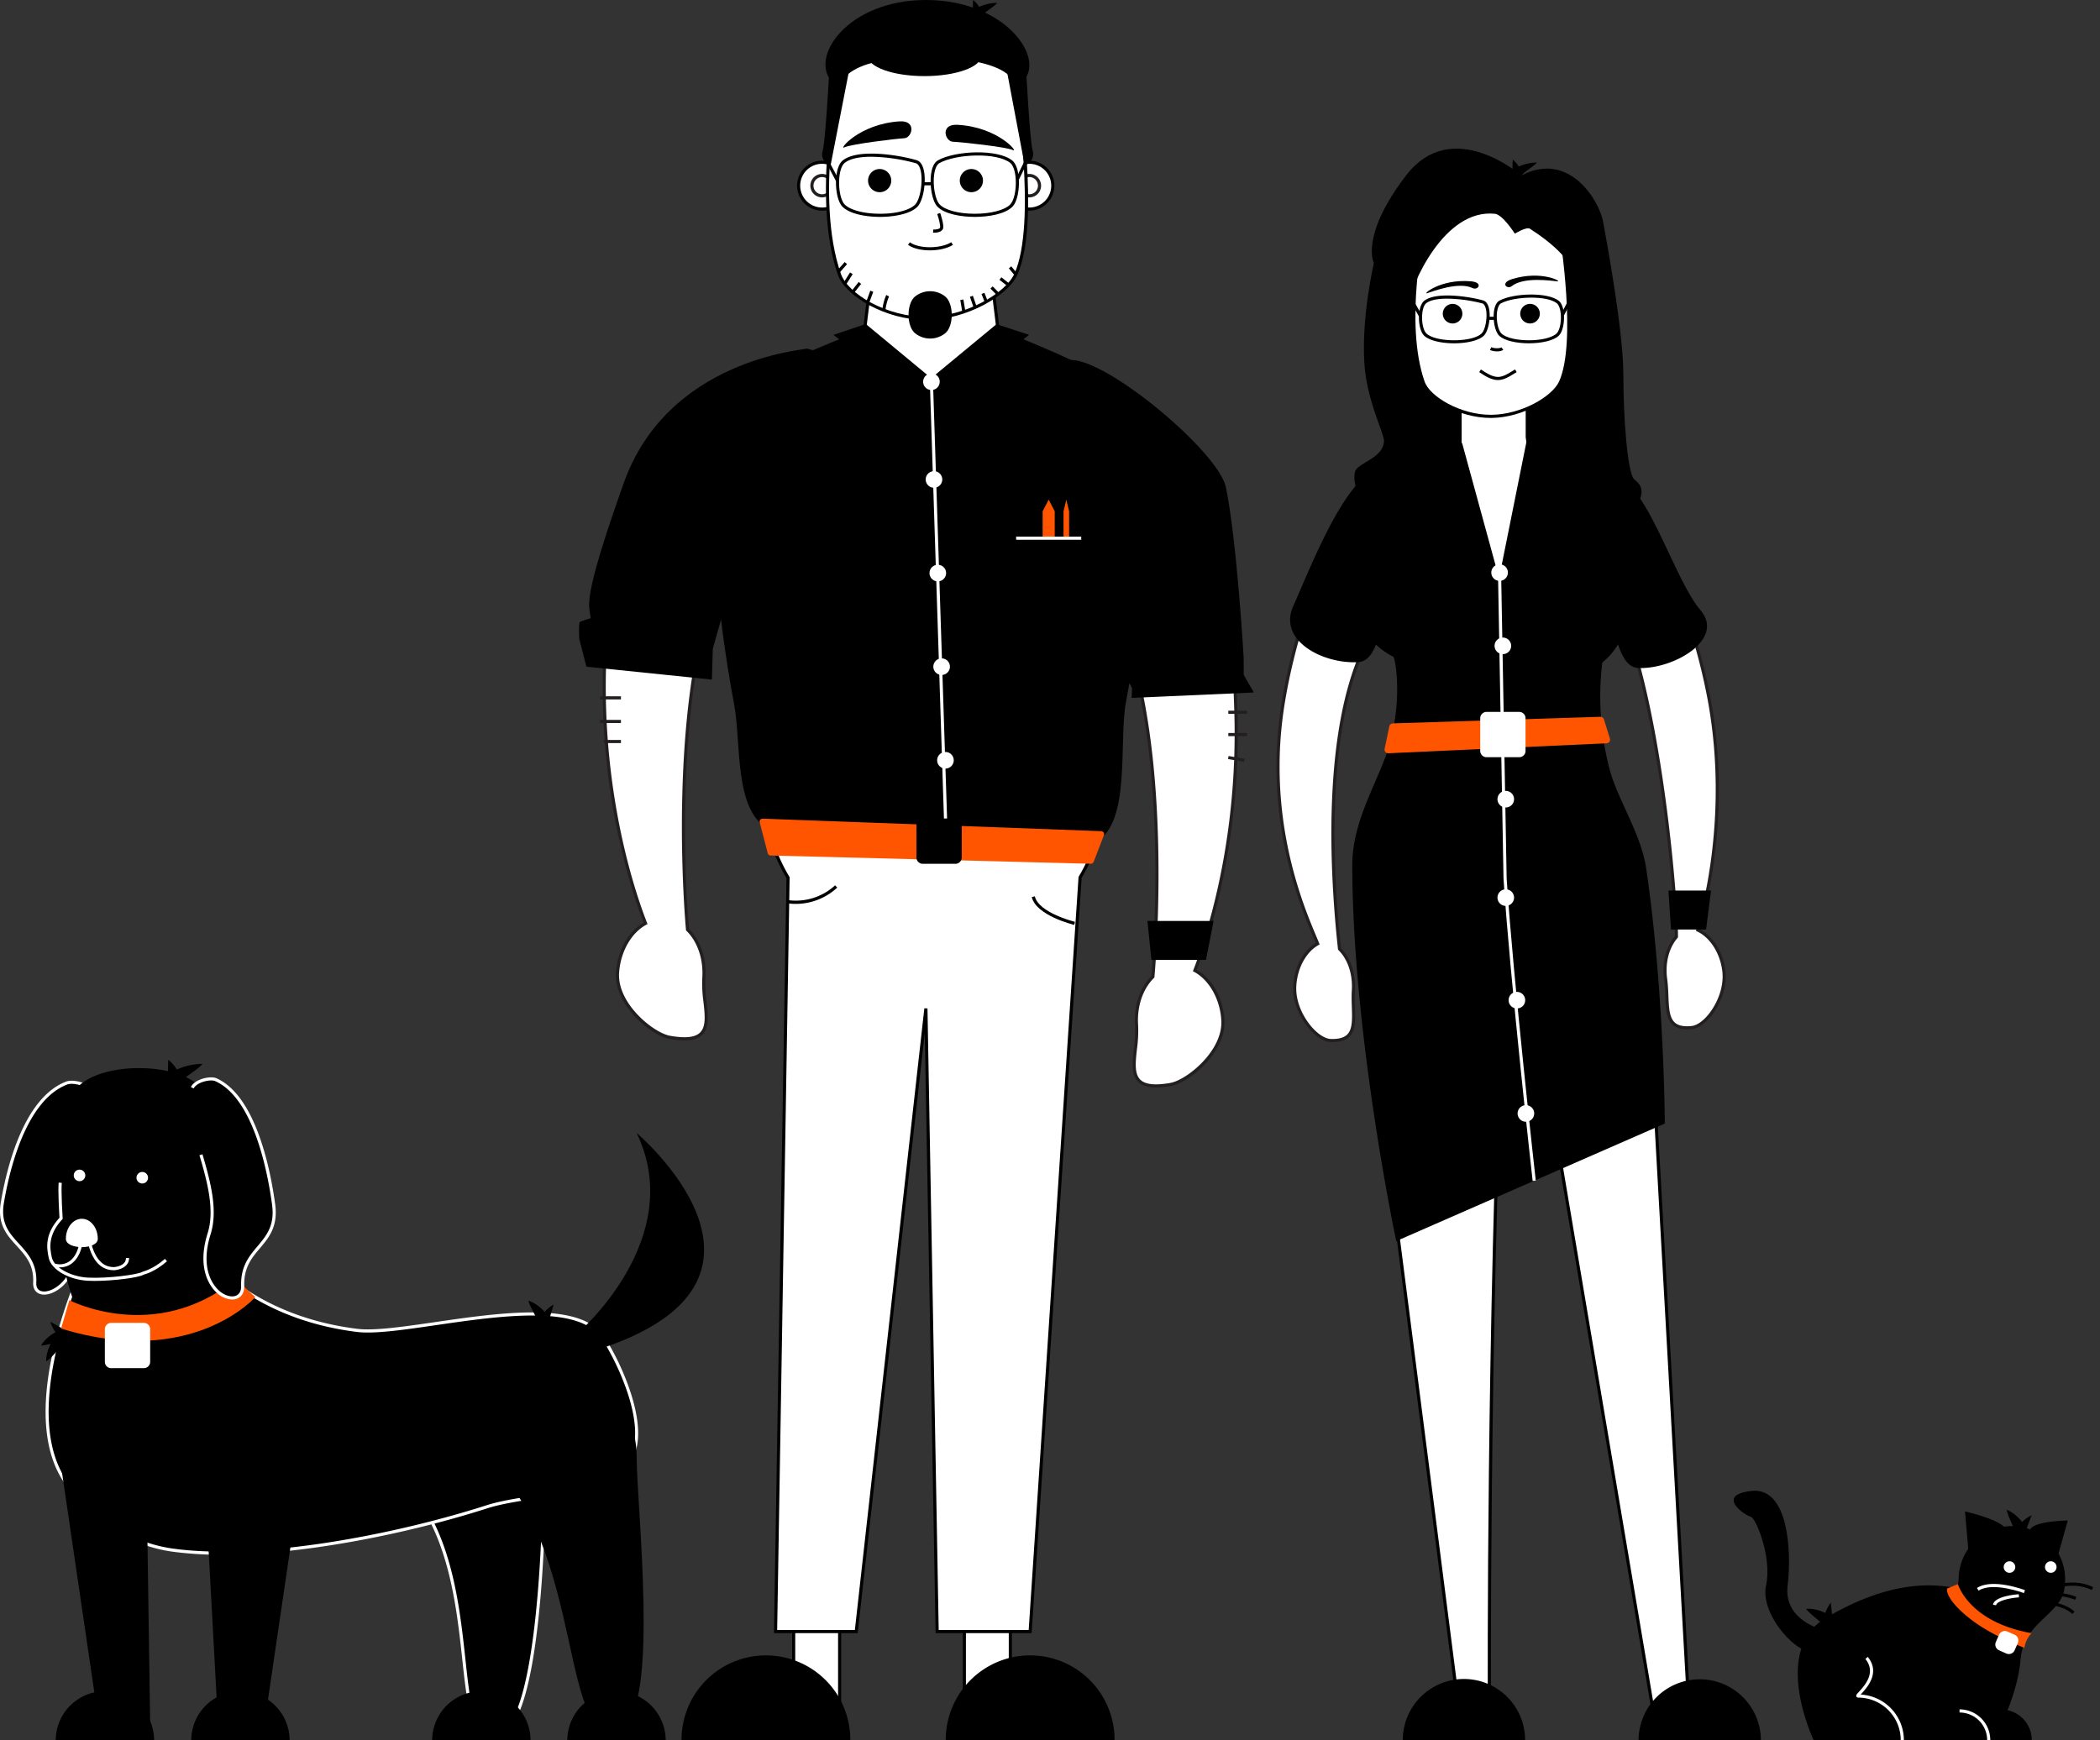 <svg xmlns="http://www.w3.org/2000/svg" xmlns:xlink="http://www.w3.org/1999/xlink" width="1303" height="1080" viewBox="0 0 1303 1080">
  <rect x="0" y="0" width="1303" height="1080" fill="#333333" stroke="none"/>
  <defs>
    <clipPath id="clip-path">
      <rect id="Rectangle_38" data-name="Rectangle 38" width="1298.76" height="1080" fill="none"/>
    </clipPath>
    <clipPath id="clip-Koddezign_illustration">
      <rect width="1303" height="1080"/>
    </clipPath>
  </defs>
  <g id="Koddezign_illustration" clip-path="url(#clip-Koddezign_illustration)">
    <g id="Group_4" data-name="Group 4">
      <g id="Group_3" data-name="Group 3" clip-path="url(#clip-path)">
        <path id="Path_203" data-name="Path 203" d="M310.974,0c-.264,2.678.126,7.9-1.042,9.625,0,0,7.087,1.6,6.861.187A16.433,16.433,0,0,0,310.974,0" transform="translate(292.822)"/>
        <path id="Path_204" data-name="Path 204" d="M325.939.915c-2.978,3.495-9.837,6.428-10.292,9.823,0,0-7.215-3.59-5.432-4.806A28.314,28.314,0,0,1,325.939.915" transform="translate(292.822 0.86)"/>
        <path id="Path_205" data-name="Path 205" d="M564.606,789.419h22.254L558.778,288.394l-70.693,47.42Z" transform="translate(461.139 272.472)" fill="#fff"/>
        <path id="Path_206" data-name="Path 206" d="M588.4,791.245H564.3L487.538,336.208l.521-.348,72.109-48.371.1,1.7Zm-22.46-1.945h20.4l-27.929-498.3-68.754,46.119Z" transform="translate(460.623 271.618)"/>
        <path id="Path_207" data-name="Path 207" d="M515.334,787.5h-18.95l-63.69-497.081s92,29.884,90.987,52.951c-9.671,220.156-8.347,444.13-8.347,444.13" transform="translate(408.806 274.389)" fill="#fff"/>
        <path id="Path_208" data-name="Path 208" d="M516.878,789.154H496.092l-.109-.85L432.1,289.7l1.461.475c3.785,1.229,92.695,30.382,91.662,53.917-9.561,217.613-8.361,441.843-8.347,444.082Zm-19.073-1.945h17.116c-.076-16.4-.885-232.885,8.355-443.2.9-20.52-77.129-47.554-88.86-51.5Z" transform="translate(408.242 273.708)"/>
        <path id="Path_209" data-name="Path 209" d="M447.552,573.764a37.947,37.947,0,0,1,75.894,0" transform="translate(422.844 506.236)"/>
        <path id="Path_210" data-name="Path 210" d="M522.78,573.764a37.947,37.947,0,0,1,75.893,0" transform="translate(493.919 506.236)"/>
        <path id="Path_211" data-name="Path 211" d="M580.826,284.777c12.507,69.608-3.094,128.2-7.3,141.764,8.034,3.783,14.512,13.2,16.1,24.938,2.211,16.34-10.51,34.588-19.738,35.578-18.9,2.028-14.133-13.791-16.342-30.131-1.4-10.389,1.363-20.055,6.69-26.15.362-12.865-6.842-117.477-28.112-183.855-16.694-52.1-30.914-82.187-20.708-86.289,29.413-11.822,59.73,70.226,69.418,124.144" transform="translate(479.932 150.68)" fill="#fff"/>
        <path id="Path_212" data-name="Path 212" d="M567.285,488.677c-3.786,0-6.651-.877-8.713-2.655-4.181-3.6-4.454-10.261-4.767-17.97-.14-3.413-.282-6.941-.766-10.521-1.375-10.163,1.126-20.092,6.69-26.651.2-13.6-6.92-117.164-28.077-183.19-4.142-12.937-8.127-24.489-11.643-34.683-10.978-31.838-17.027-49.374-8.5-52.8,4.99-2.007,10.218-1.534,15.535,1.41,25.29,13.993,47.505,80.623,55.2,123.463,12.571,69.974-3.145,128.446-7.089,141.433,8.291,4.288,14.347,13.9,15.889,25.31,1.478,10.936-3.423,21.762-8.506,28.246-3.878,4.951-8.285,8.024-12.091,8.433a30.138,30.138,0,0,1-3.164.179M517.672,160.938a14.464,14.464,0,0,0-5.436,1.07c-6.813,2.738-.278,21.684,9.611,50.364,3.52,10.2,7.507,21.768,11.661,34.726,21.414,66.833,28.5,172.042,28.159,184.178l-.01.35-.229.263c-5.366,6.14-7.779,15.624-6.463,25.38.5,3.674.644,7.248.784,10.7.3,7.256.55,13.522,4.094,16.577,2.172,1.873,5.576,2.538,10.4,2.015,3.24-.348,7.268-3.228,10.77-7.7,4.839-6.173,9.508-16.451,8.11-26.786-1.478-10.945-7.581-20.44-15.549-24.187l-.764-.36.251-.809c3.454-11.126,20.045-70.23,7.276-141.3C572.7,242.958,550.836,177,526.1,163.315a17.348,17.348,0,0,0-8.433-2.377" transform="translate(479.467 150.207)" fill="#231f20"/>
        <path id="Path_213" data-name="Path 213" d="M409.068,297.3c-7.34,70.339,18.079,122.063,23.277,135.274-7.734,4.364-13.5,14.234-14.216,26.056-1,16.459,13.032,33.721,22.309,34.026,19,.628,13.077-14.794,14.076-31.253.634-10.465-2.839-19.9-8.6-25.586-1.309-12.8-14.347-122,14.481-185.426,22.636-49.8,24.771-84.243,14.29-87.582-30.206-9.621-59.931,80-65.617,134.49" transform="translate(385.238 153.149)" fill="#fff"/>
        <path id="Path_214" data-name="Path 214" d="M442,494.123c-.364,0-.735-.008-1.118-.019-3.825-.128-8.446-2.865-12.676-7.515-5.548-6.091-11.239-16.527-10.57-27.544.7-11.492,6.027-21.517,13.975-26.41-.424-1.04-.945-2.277-1.542-3.7-7.711-18.326-28.192-67.014-21.49-131.262C413.1,254.27,434,182.095,459.951,165.126c5.255-3.438,10.471-4.366,15.5-2.767,2.048.653,3.664,2.283,4.8,4.844,4.846,10.914,1.008,41.142-18.5,84.064-24.036,52.881-19.462,137.388-14.6,183.054l.161,1.527c6.035,6.132,9.261,15.852,8.641,26.089-.218,3.606-.1,7.137.012,10.55.255,7.709.475,14.368-3.431,18.273-2.256,2.256-5.712,3.363-10.543,3.363m28.641-330.574a17.584,17.584,0,0,0-9.623,3.2c-24.487,16.017-45.92,87.166-50.506,131.122-6.653,63.76,13.691,112.108,21.35,130.307.76,1.809,1.394,3.316,1.865,4.514l.309.786-.735.416c-7.668,4.325-13.053,14.244-13.724,25.267-.632,10.41,4.786,20.317,10.066,26.119,3.823,4.2,8.049,6.77,11.3,6.877,4.811.163,8.2-.747,10.222-2.773,3.308-3.308,3.1-9.578,2.861-16.834-.115-3.46-.231-7.034-.008-10.733.6-9.825-2.513-19.108-8.314-24.835l-.249-.245-.231-2.211c-4.887-45.864-9.467-130.762,14.759-184.065,19.259-42.371,23.168-71.952,18.495-82.469a6.287,6.287,0,0,0-3.613-3.781,13.837,13.837,0,0,0-4.226-.663" transform="translate(384.766 152.678)" fill="#231f20"/>
        <rect id="Rectangle_14" data-name="Rectangle 14" width="130.776" height="189.366" transform="translate(859.531 143.458)"/>
        <path id="Path_215" data-name="Path 215" d="M522.538,268.132H465.826V117.086h41.683V160.6Z" transform="translate(440.109 110.622)" fill="#fff"/>
        <path id="Path_216" data-name="Path 216" d="M524.129,269.576h-58.8V116.587h43.629v44.481Zm-56.858-1.945h54.621L507.018,161.2l-.008-42.671h-39.74Z" transform="translate(439.637 110.151)"/>
        <path id="Path_217" data-name="Path 217" d="M542.129,82.484s11.564,69.233,0,94.8c-4.306,9.516-23.7,21.161-42.964,21.3-19.489.14-38.845-11.338-42.323-21.3-13.011-37.28,0-94.8,0-94.8s4.154-15.42,5.041-15.6,42.142-3.435,46.333-3.549,16.531,6.212,19.627,7.1,14.286,12.048,14.286,12.048" transform="translate(426.158 59.838)" fill="#fff"/>
        <path id="Path_218" data-name="Path 218" d="M499.261,200.028c-19.866,0-39.322-11.749-42.885-21.955-12.952-37.114-.161-94.754-.031-95.332,4.319-16.041,5.138-16.206,5.8-16.338.887-.177,42.058-3.444,46.5-3.567.043,0,.089,0,.134,0,3.086,0,9.4,2.756,14.5,4.979,2.326,1.013,4.337,1.89,5.288,2.163,3.244.93,13.542,11.134,14.7,12.293l.222.224.051.307c.475,2.839,11.482,69.814-.074,95.353-4.522,10-24.66,21.735-43.841,21.873-.119,0-.243,0-.362,0M462.837,68.276c-.768,1.488-2.882,8.54-4.605,14.934-.12.533-12.787,57.636-.021,94.219,3.285,9.409,22.278,20.654,41.059,20.654.115,0,.228,0,.338,0,18.483-.13,37.8-11.253,42.085-20.73,10.924-24.143.79-88.883-.023-93.926-4.292-4.263-11.6-11-13.643-11.581-1.077-.309-3.042-1.167-5.529-2.25-4.463-1.945-11.165-4.866-13.8-4.811-3.981.109-41.735,3.084-45.856,3.495" transform="translate(425.708 59.364)"/>
        <path id="Path_219" data-name="Path 219" d="M472.465,103.057a6.075,6.075,0,1,1-6.076-6.074,6.075,6.075,0,0,1,6.076,6.074" transform="translate(434.903 91.629)"/>
        <path id="Path_220" data-name="Path 220" d="M497.174,103.057a6.074,6.074,0,1,1-6.074-6.074,6.073,6.073,0,0,1,6.074,6.074" transform="translate(458.25 91.629)"/>
        <path id="Path_221" data-name="Path 221" d="M482.649,89.849c8.127.671,4.481,5.852,1.175,4.228-8.7-4.271-25.177,2.238-28.271,3.186s8.127-8.981,27.1-7.414" transform="translate(429.92 84.73)"/>
        <path id="Path_222" data-name="Path 222" d="M484.527,90.092c-7.793,2.4-3.117,6.678-.239,4.384,7.575-6.041,25.07-3.226,28.3-2.966s-9.868-7.025-28.058-1.418" transform="translate(453.733 83.109)"/>
        <path id="Path_223" data-name="Path 223" d="M483.57,124.5c-4.129,0-8.225-2.7-10.934-4.479l-.7-.459,1.056-1.634.714.467c2.517,1.657,6.321,4.16,9.866,4.16,3.034,0,6.112-1.9,8.584-3.434.731-.451,1.42-.877,2.056-1.227l.937,1.7c-.609.334-1.268.743-1.972,1.179-2.68,1.659-6.019,3.724-9.605,3.724" transform="translate(445.88 111.387)"/>
        <path id="Path_224" data-name="Path 224" d="M483.148,50.956c-.264,2.678.126,7.9-1.042,9.625,0,0,7.087,1.6,6.861.187a16.433,16.433,0,0,0-5.819-9.811" transform="translate(455.49 48.143)"/>
        <path id="Path_225" data-name="Path 225" d="M498.113,51.871c-2.978,3.495-9.837,6.428-10.292,9.823,0,0-7.215-3.59-5.432-4.806a28.314,28.314,0,0,1,15.724-5.018" transform="translate(455.491 49.003)"/>
        <rect id="Rectangle_15" data-name="Rectangle 15" width="5.564" height="1.945" transform="translate(922.657 196.584)"/>
        <path id="Path_226" data-name="Path 226" d="M455.179,105.8l-4.957-8.742,1.69-.961,4.957,8.742Z" transform="translate(425.366 90.788)"/>
        <rect id="Rectangle_16" data-name="Rectangle 16" width="8.511" height="1.944" transform="translate(968.621 194.974) rotate(-62.538)"/>
        <path id="Path_227" data-name="Path 227" d="M474.5,123.973c-7.587,0-15.185-1.558-18.487-4.673-2.591-2.443-3.508-8.153-3.269-12.729.228-4.31,1.445-7.612,3.347-9.059,7.464-5.694,27.754-2.571,36.414-.163,1.184.329,2.764,1.4,3.575,4.613,1.412,5.6-.214,14.506-3.16,17.332-3.252,3.119-10.829,4.679-18.419,4.679m-4.24-27.7c-5.442,0-10.325.747-12.993,2.781-1.422,1.083-2.386,3.93-2.581,7.616-.253,4.8.867,9.52,2.659,11.212,5.974,5.632,28.363,5.634,34.226.006h0c2.452-2.353,3.849-10.586,2.622-15.455-.321-1.276-.965-2.871-2.209-3.215a90.407,90.407,0,0,0-21.725-2.944" transform="translate(427.712 89.091)"/>
        <path id="Path_228" data-name="Path 228" d="M498.44,124.258c-7.594,0-15.171-1.558-18.423-4.679-2.853-2.736-3.995-10.086-3.269-15.232.478-3.392,1.686-5.687,3.489-6.638,8.717-4.592,29.5-5.335,36.613.088,1.9,1.447,3.117,4.745,3.343,9.053.233,4.428-.688,10.3-3.265,12.734-3.3,3.118-10.9,4.673-18.487,4.673m1.521-28.338c-7.1,0-14.58,1.278-18.816,3.51-1.194.628-2.095,2.52-2.47,5.189-.714,5.06.57,11.521,2.688,13.557h0c5.864,5.628,28.256,5.626,34.228-.006,1.793-1.692,2.911-6.408,2.657-11.218-.191-3.682-1.155-6.527-2.579-7.61-3.1-2.363-9.249-3.423-15.71-3.423" transform="translate(450.228 88.805)"/>
        <path id="Path_229" data-name="Path 229" d="M479.737,113.385a10.934,10.934,0,0,1-4.362-.825l.828-1.758c1.861.877,5.321.807,6.26.1l1.167,1.556a6.881,6.881,0,0,1-3.893.926" transform="translate(449.131 104.685)"/>
        <path id="Path_230" data-name="Path 230" d="M608.048,561.865s-24.04-5.618-21.447-27.227.432-61.37-22.472-58.776-3.458,15.558-.434,15.99,13.4,25.066,9.508,42.786,19.448,44.083,31.55,41.488,3.294-14.261,3.294-14.261" transform="translate(522.579 449.478)"/>
        <path id="Path_231" data-name="Path 231" d="M615.053,266.865c2.943,8.557,6.358,14.487,12.931,14.708,21.727.733,53.546-17.795,38.34-35.763-17.206-20.329-33.74-81.45-54.97-84.083-14.041-11.968-53.033-20.92-53.033-20.92l-17.056,84.966L518.34,141.96s-60.469,7.968-60.891,21.255c-17.985,15.782-35.273,60.806-43.886,79.89-9.681,21.453,18.392,36.008,40.1,34.825,5.484-.3,8.685-4.52,11.2-10.916a47.4,47.4,0,0,0,10.807,7.594c1.114.591,5.562,23.942-1.729,52.15-5.945,23-23.832,47.891-23.769,77.358.222,105.571,27.293,233.132,27.293,233.132l166.626-72.939s-.261-81.808-11.56-158.462c-3.2-21.7-17.972-42.959-22.793-61.87a177.032,177.032,0,0,1-4.415-65.874,39.575,39.575,0,0,0,9.728-11.239" transform="translate(388.873 133.034)"/>
        <path id="Path_232" data-name="Path 232" d="M56.739,350.946c-2.032-4.175-11.892-6.591-15.786-5.107-24.6,9.366-35.864,49.5-40,74.5S22.2,445.886,21.079,469.765c-.755,16.117,35.749,1.091,22.853-35.5-4.541-12.884-1.587-26,2.81-38.324" transform="translate(0.471 326.331)"/>
        <path id="Path_233" data-name="Path 233" d="M27.4,477.647a7.786,7.786,0,0,1-3.349-.7c-2.392-1.132-3.627-3.534-3.475-6.764.517-11.05-4.712-16.77-10.245-22.826C4.387,440.854-1.76,434.127.467,420.651c3.17-19.183,13.475-64.919,40.611-75.252,4.191-1.608,14.675.8,17.005,5.589l-1.746.852c-1.723-3.538-10.9-6.021-14.567-4.625-26.192,9.975-36.268,54.9-39.384,73.752-2.075,12.544,3.491,18.633,9.382,25.08,5.558,6.083,11.305,12.373,10.751,24.23-.078,1.694.268,3.923,2.367,4.913,3.069,1.449,8.215-.241,12.509-4.117,3.343-3.016,13.666-14.528,6.093-36.021-4.887-13.866-1.066-28.11,2.81-38.972l1.83.653c-4,11.214-7.464,24.46-2.806,37.673,7.972,22.628-3.053,34.892-6.624,38.11-3.654,3.3-7.826,5.13-11.3,5.13" transform="translate(0 325.862)" fill="#fff"/>
        <path id="Path_234" data-name="Path 234" d="M222.052,494.491c0,28.124-2.569,149.2-25.576,161.041-40.057,20.613-4.551-108.234-68.118-161.041-21.632-17.97,20.975-50.92,46.846-50.92s46.848,22.8,46.848,50.92" transform="translate(115.67 419.083)"/>
        <path id="Path_235" data-name="Path 235" d="M189.318,659.2a9.459,9.459,0,0,1-4.564-1.124c-8.549-4.6-10.56-23.153-13.1-46.636-4-36.93-9.477-87.51-43.443-115.725-5.972-4.959-7.731-11.457-5.082-18.785,5.829-16.138,33.33-33.857,52.55-33.857,26.369,0,47.821,23.279,47.821,51.895,0,6.062-.3,148.623-26.1,161.9a18,18,0,0,1-8.075,2.328M175.677,445.016c-18.569,0-45.115,17.048-50.722,32.573-2.378,6.581-.863,12.176,4.494,16.628,34.573,28.719,40.1,79.75,44.135,117.012,2.482,22.913,4.442,41.014,12.091,45.131,2.783,1.5,6.326,1.1,10.829-1.219,19.812-10.2,25.049-109.233,25.049-160.175,0-27.544-20.58-49.95-45.876-49.95" transform="translate(115.196 418.611)" fill="#fff"/>
        <path id="Path_236" data-name="Path 236" d="M359.737,455.621c8.95,13.073,30.076,55.94,17,76.22-14.148,21.943-63.848,21.128-88.585,29.075C227.8,580.3,145.7,594.983,93.69,587.968c-37.556-5.066-55.448-30.191-57.006-31.457-51.226-41.586,4.2-153.016,4.2-153.016l65.079-7.419s27.2,46.15,101.409,55.4c32.284,4.026,130.529-27.75,152.363,4.144" transform="translate(14.132 374.209)"/>
        <path id="Path_237" data-name="Path 237" d="M123.856,591.246a225.781,225.781,0,0,1-29.909-1.813A89.834,89.834,0,0,1,37.379,558.8c-.467-.539-.772-.9-.926-1.029-51.234-41.6,3.394-153.082,3.952-154.2l.235-.475.523-.06,65.7-7.49.321.543c.27.457,27.867,45.85,100.694,54.931,10.617,1.32,28.229-1.241,48.626-4.207,39.878-5.8,89.505-13.018,104.418,8.767,9.2,13.427,30.3,56.691,17.017,77.3-10,15.508-37.025,19.866-60.87,23.707-10.615,1.711-20.642,3.328-28.234,5.766-48.278,15.51-113.459,28.9-164.981,28.9M41.914,404.9c-3.825,7.948-52.585,112.1-4.232,151.355a12.554,12.554,0,0,1,1.165,1.264,87.936,87.936,0,0,0,55.359,29.985C147.7,594.718,230.2,579.14,288.24,560.5c7.736-2.485,17.832-4.113,28.522-5.836,23.444-3.777,50.014-8.061,59.546-22.84,12.752-19.777-7.989-62-16.986-75.147-14.228-20.782-63.194-13.66-102.535-7.939-20.541,2.989-38.287,5.564-49.145,4.21-69.48-8.662-98.393-50.094-101.787-55.331Z" transform="translate(13.746 373.705)" fill="#fff"/>
        <path id="Path_238" data-name="Path 238" d="M271.389,129.64c-68.9,19.053-75.472,64.474-78.42,161.064-2.538,83.161,19.325,144.945,25.461,160.533-9.362,5.058-16.406,16.611-17.385,30.506-1.365,19.347,21.367,38.277,32.381,40.23,32.945,5.84,19.792-17.274,21.157-36.62.867-12.3-3.224-23.429-10.113-30.172-1.451-15.07-10.724-141.289,19.267-217.928,29.9-76.411,30.335-113.885,7.651-107.613" transform="translate(182.123 121.844)" fill="#fff"/>
        <path id="Path_239" data-name="Path 239" d="M243.036,524.348a53.866,53.866,0,0,1-9.3-.945c-11.89-2.108-34.582-21.422-33.182-41.255.953-13.52,7.491-25.257,17.139-30.87-6.957-17.9-27.706-78.655-25.22-160.13,3.067-100.392,11.083-143.152,79.136-161.97l.259.937-.259-.937c5.482-1.523,9.765-.617,12.733,2.668,10.053,11.146,3.226,48.877-19.219,106.238-31.056,79.357-19.932,209.433-19.238,217.128,7.205,7.233,11,18.668,10.148,30.681a81.284,81.284,0,0,0,.729,14.378c.928,8.444,1.8,16.418-2.845,20.767-2.367,2.217-5.908,3.31-10.877,3.31m33.336-393.931a15.982,15.982,0,0,0-4.251.636c-66.794,18.47-74.67,60.783-77.706,160.16-2.513,82.343,18.8,143.393,25.393,160.144l.317.8-.758.4c-9.333,5.047-15.959,16.71-16.875,29.722-1.355,19.174,21.463,37.408,31.58,39.2,9.351,1.653,15.4,1.044,18.516-1.871,3.934-3.685,3.151-10.844,2.24-19.135a82.755,82.755,0,0,1-.739-14.726c.819-11.593-2.855-22.587-9.823-29.407l-.255-.249-.033-.354c-.13-1.355-12.688-136.556,19.329-218.375,21.844-55.816,28.981-93.805,19.588-104.223a8.38,8.38,0,0,0-6.523-2.732" transform="translate(181.65 121.368)" fill="#231f20"/>
        <path id="Path_240" data-name="Path 240" d="M361.757,144.674c68.9,19.053,75.472,64.474,78.42,161.064,2.538,83.161-19.325,144.945-25.461,160.533,9.362,5.058,16.406,16.61,17.385,30.506,1.365,19.347-21.368,38.277-32.381,40.23-32.945,5.84-19.792-17.274-21.157-36.62-.867-12.3,3.224-23.429,10.113-30.172,1.451-15.07,10.724-141.289-19.267-217.928-29.9-76.411-30.335-113.885-7.651-107.613" transform="translate(326.659 136.049)" fill="#fff"/>
        <path id="Path_241" data-name="Path 241" d="M391.063,539.384c-4.971,0-8.508-1.093-10.877-3.31-4.648-4.349-3.773-12.322-2.845-20.766a81.278,81.278,0,0,0,.729-14.378c-.846-12.013,2.944-23.448,10.148-30.681.694-7.7,11.818-137.771-19.236-217.13-22.447-57.362-29.273-95.091-19.22-106.238,2.964-3.287,7.256-4.187,12.733-2.666,68.056,18.82,76.071,61.578,79.136,161.968,2.487,81.471-18.264,142.232-25.22,160.13,9.648,5.617,16.188,17.351,17.141,30.872,1.4,19.833-21.3,39.147-33.184,41.255a53.87,53.87,0,0,1-9.3.945M357.728,145.452a8.379,8.379,0,0,0-6.523,2.73c-9.393,10.418-2.254,48.408,19.59,104.225,32.015,81.817,19.458,217.018,19.327,218.373l-.033.354-.255.249c-6.966,6.822-10.64,17.816-9.823,29.409a82.755,82.755,0,0,1-.739,14.726c-.91,8.291-1.694,15.449,2.24,19.135,3.114,2.915,9.166,3.524,18.516,1.871,10.117-1.8,32.935-20.029,31.581-39.2-.916-13.011-7.542-24.677-16.877-29.722l-.758-.406.317-.8c6.593-16.753,27.908-77.805,25.393-160.146-3.034-99.375-10.91-141.686-77.706-160.158a16.064,16.064,0,0,0-4.251-.634" transform="translate(326.178 135.574)" fill="#231f20"/>
        <rect id="Rectangle_17" data-name="Rectangle 17" width="28.524" height="82.403" transform="translate(492.451 994.657)" fill="#fff"/>
        <path id="Path_242" data-name="Path 242" d="M283.185,595.294H252.716V510.946h30.469Zm-28.524-1.945H281.24V512.891H254.661Z" transform="translate(238.764 482.738)"/>
        <rect id="Rectangle_18" data-name="Rectangle 18" width="28.524" height="82.403" transform="translate(598.364 994.657)" fill="#fff"/>
        <path id="Path_243" data-name="Path 243" d="M337.643,595.294H307.176V510.946h30.467Zm-28.522-1.945H335.7V512.891H309.121Z" transform="translate(290.218 482.738)"/>
        <path id="Path_244" data-name="Path 244" d="M423.95,228.765A105.6,105.6,0,0,0,258.724,357.773L250.986,825.7h50.076l43.209-386.716L351.249,825.7h57.7l30.988-468.1a105.634,105.634,0,0,0-15.99-128.843" transform="translate(230.236 186.913)" fill="#fff"/>
        <path id="Path_245" data-name="Path 245" d="M410.369,827.146H350.8l-6.723-372.653-41.64,372.653H250.505l.017-.988,7.734-467.653a106.577,106.577,0,1,1,183.147-.128ZM352.714,825.2h55.837L439.493,357.78l.122-.2a104.635,104.635,0,1,0-179.549.163l.144.239,0,.276L252.485,825.2H300.7l43.112-385.851,1.939.091Z" transform="translate(229.726 186.441)"/>
        <path id="Path_246" data-name="Path 246" d="M375.063,215.573h-104.9L286.448,83.381h72.329Z" transform="translate(255.248 78.778)" fill="#fff"/>
        <path id="Path_247" data-name="Path 247" d="M376.7,217.017H269.6L286.121,82.881h74.05Zm-104.9-1.945H374.5L358.452,84.826h-70.61Z" transform="translate(254.712 78.305)"/>
        <path id="Path_248" data-name="Path 248" d="M283.876,66.313A14.535,14.535,0,1,1,269.34,51.778a14.535,14.535,0,0,1,14.535,14.535" transform="translate(240.738 48.919)" fill="#fff"/>
        <path id="Path_249" data-name="Path 249" d="M269.814,82.294a15.508,15.508,0,1,1,15.508-15.508,15.527,15.527,0,0,1-15.508,15.508m0-29.071a13.563,13.563,0,1,0,13.563,13.563,13.579,13.579,0,0,0-13.563-13.563" transform="translate(240.265 48.447)"/>
        <path id="Path_250" data-name="Path 250" d="M271.644,62.314a6.3,6.3,0,1,1-6.3-6.3,6.3,6.3,0,0,1,6.3,6.3" transform="translate(244.737 52.919)" fill="#fff"/>
        <path id="Path_251" data-name="Path 251" d="M265.813,70.061a7.275,7.275,0,1,1,7.275-7.275,7.283,7.283,0,0,1-7.275,7.275m0-12.606a5.331,5.331,0,1,0,5.331,5.331,5.335,5.335,0,0,0-5.331-5.331" transform="translate(244.265 52.445)" fill="#231f20"/>
        <path id="Path_252" data-name="Path 252" d="M350.012,66.313a14.535,14.535,0,1,1-14.535-14.535,14.535,14.535,0,0,1,14.535,14.535" transform="translate(303.223 48.919)" fill="#fff"/>
        <path id="Path_253" data-name="Path 253" d="M335.95,82.294a15.508,15.508,0,1,1,15.508-15.508A15.527,15.527,0,0,1,335.95,82.294m0-29.071a13.563,13.563,0,1,0,13.563,13.563A13.579,13.579,0,0,0,335.95,53.223" transform="translate(302.75 48.447)"/>
        <path id="Path_254" data-name="Path 254" d="M337.779,62.314a6.3,6.3,0,1,1-6.3-6.3,6.3,6.3,0,0,1,6.3,6.3" transform="translate(307.221 52.919)" fill="#fff"/>
        <path id="Path_255" data-name="Path 255" d="M331.949,70.061a7.275,7.275,0,1,1,7.274-7.275,7.283,7.283,0,0,1-7.274,7.275m0-12.606a5.331,5.331,0,1,0,5.329,5.331,5.335,5.335,0,0,0-5.329-5.331" transform="translate(306.75 52.445)" fill="#231f20"/>
        <path id="Path_256" data-name="Path 256" d="M380.9,36.922s14.845,88.881,0,121.7c-5.529,12.217-30.426,27.169-55.158,27.348-25.022.181-49.872-14.555-54.336-27.348-16.7-47.857,0-121.7,0-121.7s5.333-19.8,6.47-20.026,54.1-4.409,59.483-4.559,21.222,7.978,25.2,9.117S380.9,36.922,380.9,36.922" transform="translate(249.411 11.655)" fill="#fff"/>
        <path id="Path_257" data-name="Path 257" d="M325.73,187.413c-25.393,0-50.251-14.981-54.793-28-16.6-47.57-.2-121.491-.031-122.232,5.5-20.418,6.54-20.626,7.229-20.765,1.124-.224,53.929-4.417,59.645-4.576,3.915-.072,12.056,3.481,18.666,6.361,3,1.307,5.585,2.435,6.826,2.793,4.1,1.173,17.272,14.228,18.761,15.712l.22.222.052.307c.607,3.641,14.724,89.548-.074,122.257-5.774,12.768-31.512,27.744-56.037,27.921-.156,0-.309,0-.465,0M278.8,18.288c-.939,1.647-3.728,10.908-6,19.357-.156.7-16.439,74.083-.021,121.124,4.333,12.416,28.341,26.7,52.953,26.7.152,0,.3,0,.455,0,23.826-.173,48.744-14.535,54.281-26.778,14.121-31.216.912-115.054-.023-120.83-5.725-5.689-15-14.224-17.7-15-1.363-.393-3.882-1.49-7.069-2.878-6.013-2.624-14.222-6.2-17.7-6.2-.045,0-.088,0-.132,0-5.338.148-54.526,4.034-59.036,4.506" transform="translate(248.964 11.183)"/>
        <path id="Path_258" data-name="Path 258" d="M291.34,61.131a7.193,7.193,0,1,1-7.192-7.192,7.191,7.191,0,0,1,7.192,7.192" transform="translate(261.664 50.961)"/>
        <path id="Path_259" data-name="Path 259" d="M320.6,61.131a7.193,7.193,0,1,1-7.192-7.192,7.191,7.191,0,0,1,7.192,7.192" transform="translate(289.313 50.961)"/>
        <path id="Path_260" data-name="Path 260" d="M303.943,38.748c10.871-.716,7.871,10.257,2.9,10.482s-33.233,3.676-37.122,5.659,8.853-14.473,34.226-16.142" transform="translate(254.176 36.577)"/>
        <path id="Path_261" data-name="Path 261" d="M309.008,39.838c-10.879-.572-7.734,10.36-2.758,10.519s33.279,3.236,37.194,5.169S334.4,41.172,309.008,39.838" transform="translate(285.027 37.618)"/>
        <path id="Path_262" data-name="Path 262" d="M312.742,96.325c5.233,4.518,5.233,18.075,0,22.593a14.939,14.939,0,0,1-18.948,0c-5.233-4.518-5.233-18.075,0-22.593a14.939,14.939,0,0,1,18.948,0" transform="translate(273.866 87.806)"/>
        <path id="Path_263" data-name="Path 263" d="M303.281,82.348c-5.29,0-10.453-1.145-13.581-3.433l1.146-1.567c5.615,4.1,19.049,4.078,25.679-.043l1.025,1.653c-3.637,2.26-9.016,3.39-14.269,3.39" transform="translate(273.708 73.037)"/>
        <path id="Path_264" data-name="Path 264" d="M298.163,80.212c-.228,0-.391-.008-.471-.012l.093-1.941c1.4.049,4.063-.247,4.267-1.27.294-1.472-.939-5.922-1.789-8.382l1.838-.634c.241.7,2.351,6.931,1.857,9.4-.519,2.6-4.38,2.843-5.8,2.843" transform="translate(281.257 64.22)"/>
        <path id="Path_265" data-name="Path 265" d="M266.662,25.565s-2.268,42.48-4.074,48.589,4.948,8.8,4.948,8.8l12.1-62Z" transform="translate(247.8 19.793)"/>
        <path id="Path_266" data-name="Path 266" d="M333.684,24.612s2.268,43.964,4.074,50.285-4.948,9.1-4.948,9.1l-12.1-64.165Z" transform="translate(303.007 18.741)"/>
        <path id="Path_267" data-name="Path 267" d="M386.437,49.947C375.212,62.553,396.014,35.7,324.187,35.7c-64.447,0-46.463,27.6-57.3,14.514C253.77,34.377,278,0,325.744,0c48.571,0,73.828,35.195,60.693,49.946" transform="translate(248.812 0.001)"/>
        <path id="Path_268" data-name="Path 268" d="M347.334,23.93c0,6.982-15.784,12.641-35.253,12.641s-35.255-5.659-35.255-12.641,15.784-12.639,35.255-12.639,35.253,5.657,35.253,12.639" transform="translate(261.543 10.668)"/>
        <path id="Path_269" data-name="Path 269" d="M283.442,103.68,281.5,103.5a31.161,31.161,0,0,1,2.425-9.354l1.741.869a29.673,29.673,0,0,0-2.229,8.668" transform="translate(265.964 88.946)"/>
        <rect id="Rectangle_19" data-name="Rectangle 19" width="6.711" height="1.944" transform="translate(537.701 186.718) rotate(-69.989)"/>
        <rect id="Rectangle_20" data-name="Rectangle 20" width="7.204" height="1.944" transform="translate(528.334 180.658) rotate(-51.744)"/>
        <rect id="Rectangle_21" data-name="Rectangle 21" width="7.688" height="1.943" transform="matrix(0.535, -0.845, 0.845, 0.535, 523.319, 175.592)"/>
        <rect id="Rectangle_22" data-name="Rectangle 22" width="6.977" height="1.946" transform="matrix(0.66, -0.752, 0.752, 0.66, 519.503, 167.896)"/>
        <rect id="Rectangle_23" data-name="Rectangle 23" width="1.944" height="7.646" transform="matrix(0.986, -0.165, 0.165, 0.986, 595.841, 186.187)"/>
        <path id="Path_270" data-name="Path 270" d="M311.851,101.934l-2.406-6.9,1.834-.642,2.406,6.9Z" transform="translate(292.362 89.183)"/>
        <rect id="Rectangle_24" data-name="Rectangle 24" width="1.946" height="5.637" transform="translate(609.01 182.452) rotate(-21.35)"/>
        <rect id="Rectangle_25" data-name="Rectangle 25" width="1.945" height="5.132" transform="matrix(0.715, -0.699, 0.699, 0.715, 614.564, 179.11)"/>
        <rect id="Rectangle_26" data-name="Rectangle 26" width="1.944" height="6.389" transform="matrix(0.621, -0.784, 0.784, 0.621, 620.125, 173.628)"/>
        <rect id="Rectangle_27" data-name="Rectangle 27" width="1.946" height="5.653" transform="matrix(0.771, -0.637, 0.637, 0.771, 625.959, 166.535)"/>
        <rect id="Rectangle_28" data-name="Rectangle 28" width="7.048" height="1.945" transform="translate(571.948 113.07)"/>
        <path id="Path_271" data-name="Path 271" d="M269.824,64.02l-6.28-11.735,1.711-.92L271.537,63.1Z" transform="translate(248.995 48.53)"/>
        <rect id="Rectangle_29" data-name="Rectangle 29" width="11.293" height="1.945" transform="translate(630.397 110.754) rotate(-63.948)"/>
        <path id="Path_272" data-name="Path 272" d="M294.11,88.294c-8.285,0-18.678-1.645-23.312-6.282-3.217-3.213-4.345-11.031-4.033-16.933.3-5.619,1.795-9.913,4.109-11.782,9.386-7.589,35-3.4,45.94-.177,1.976.581,3.446,2.526,4.247,5.62,1.9,7.3-.109,19.483-3.829,23.266-4.508,4.584-14.763,6.254-22.857,6.288ZM288.594,50.97c-6.809,0-13,1.011-16.5,3.841-1.857,1.5-3.125,5.377-3.39,10.372-.348,6.6,1.108,13.1,3.466,15.455,3.479,3.479,12.064,5.712,21.916,5.712h.276c9.829-.041,18.059-2.227,21.48-5.706l.692.681-.692-.681c3.221-3.277,5.029-14.883,3.335-21.414-.434-1.671-1.291-3.763-2.917-4.244a110.25,110.25,0,0,0-27.669-4.016" transform="translate(251.99 46.318)"/>
        <path id="Path_273" data-name="Path 273" d="M324.33,88.681h-.268c-8.092-.035-18.347-1.706-22.853-6.289-3.567-3.629-4.975-13.674-4.006-20.418.428-2.987,1.509-6.865,4.224-8.382,11-6.136,37.188-7.141,46.142.091,2.31,1.869,3.81,6.161,4.105,11.776.313,5.9-.815,13.724-4.03,16.939-4.638,4.636-15.029,6.284-23.314,6.284m-21.735-7.653c3.421,3.477,11.649,5.665,21.476,5.708h.28c9.854,0,18.437-2.235,21.918-5.714,2.357-2.357,3.814-8.859,3.464-15.461-.264-4.99-1.531-8.866-3.388-10.366-8.295-6.7-33.672-5.654-43.968.093-1.579.881-2.734,3.353-3.25,6.96-1,6.966.655,15.916,3.468,18.779" transform="translate(280.513 45.934)"/>
        <path id="Path_274" data-name="Path 274" d="M603.435,330.943l-6.256-10.912-.052-10.7s-4.086-71.815-10.984-105.659c-4.446-21.815-72.733-79.091-96.1-79.124-21.422-10.01-47.6-19.915-47.6-19.915s-18.567,24.73-32.634,31.642c-5.07.805-8.172,1.3-8.172,1.3l-4.335-1.153c-14.123-6.692-32.939-31.77-32.939-31.77S347.539,110.9,329.875,118.5l-3.7-.984c-2.19.852-86.36,6.682-113.665,83.36s-21.006,75.942-20.58,83.963c0,0-5.512,1.706-6.571,2.237s-.463,10.65-.463,10.65l4.428,17.209,77.85,8,.568-19.008,5.123-18.281c2.423,20.475,5.533,38.97,8.069,52.364,4.58,24.182-.235,65.954,21.233,77.609,16.968,9.209,23.658,1.616,101.765,1.98,75,.35,85.318,14.812,101.715,5.864,21.669-11.824,13.886-62.107,18.45-86.555.667-3.576,1.389-7.524,2.141-11.766l1.641,3.092-.263,6.044Z" transform="translate(174.531 98.855)"/>
        <path id="Path_275" data-name="Path 275" d="M217.44,580.768a52.365,52.365,0,1,1,104.729,0" transform="translate(205.436 499.232)"/>
        <path id="Path_276" data-name="Path 276" d="M17.787,570.154a30.517,30.517,0,0,1,61.033,0" transform="translate(16.805 509.846)"/>
        <path id="Path_277" data-name="Path 277" d="M61.015,570.154a30.517,30.517,0,0,1,61.033,0" transform="translate(57.647 509.846)"/>
        <path id="Path_278" data-name="Path 278" d="M137.884,570.154a30.517,30.517,0,0,1,61.033,0" transform="translate(130.272 509.846)"/>
        <path id="Path_279" data-name="Path 279" d="M181,570.154a30.517,30.517,0,0,1,61.033,0" transform="translate(171.005 509.846)"/>
        <path id="Path_280" data-name="Path 280" d="M301.74,580.768a52.365,52.365,0,1,1,104.729,0" transform="translate(285.082 499.232)"/>
        <rect id="Rectangle_30" data-name="Rectangle 30" width="1.946" height="279.783" transform="translate(576.953 236.948) rotate(-1.848)" fill="#fff"/>
        <path id="Path_281" data-name="Path 281" d="M305.627,155.515a5.145,5.145,0,1,1-5.146-5.146,5.146,5.146,0,0,1,5.146,5.146" transform="translate(279.032 142.068)" fill="#fff"/>
        <path id="Path_282" data-name="Path 282" d="M306.847,185.387a5.145,5.145,0,1,1-5.146-5.146,5.147,5.147,0,0,1,5.146,5.146" transform="translate(280.185 170.29)" fill="#fff"/>
        <path id="Path_283" data-name="Path 283" d="M308.066,215.258a5.145,5.145,0,1,1-5.146-5.146,5.146,5.146,0,0,1,5.146,5.146" transform="translate(281.337 198.512)" fill="#fff"/>
        <path id="Path_284" data-name="Path 284" d="M309.286,245.13a5.145,5.145,0,1,1-5.146-5.146,5.147,5.147,0,0,1,5.146,5.146" transform="translate(282.489 226.735)" fill="#fff"/>
        <path id="Path_285" data-name="Path 285" d="M325.76,136.353l-9.409,12.927L265.9,110.147l20.07-6.754Z" transform="translate(251.225 97.685)"/>
        <path id="Path_286" data-name="Path 286" d="M297.132,136.895l9.409,12.927,51.267-39.73-20.228-6.64Z" transform="translate(280.729 97.741)"/>
        <path id="Path_287" data-name="Path 287" d="M340.143,183.372H332.65V166.661l3.746-7.2,3.748,7.2Z" transform="translate(314.285 150.656)" fill="#f50"/>
        <path id="Path_288" data-name="Path 288" d="M342.771,183.372h-3.454V166.661l1.727-7.2,1.727,7.2Z" transform="translate(320.585 150.656)" fill="#f50"/>
        <path id="Path_289" data-name="Path 289" d="M402.389,318.1H368.556l-2.47-24.2h41.056Z" transform="translate(345.875 277.677)"/>
        <path id="Path_290" data-name="Path 290" d="M555.66,308.4H533.9l-1.589-24.2h26.408Z" transform="translate(502.922 268.51)"/>
        <path id="Path_291" data-name="Path 291" d="M499.411,559.421c-.14-1.254-14.111-126.1-18.069-187.643l-3.4-188.1,1.945-.035,3.4,188.056C487.236,433.149,501.2,557.95,501.344,559.2Z" transform="translate(451.555 173.504)" fill="#fff"/>
        <path id="Path_292" data-name="Path 292" d="M486.085,185.231a5.145,5.145,0,1,1-5.146-5.146,5.147,5.147,0,0,1,5.146,5.146" transform="translate(449.528 170.143)" fill="#fff"/>
        <path id="Path_293" data-name="Path 293" d="M487.124,208.609a5.145,5.145,0,1,1-5.146-5.146,5.146,5.146,0,0,1,5.146,5.146" transform="translate(450.51 192.23)" fill="#fff"/>
        <path id="Path_294" data-name="Path 294" d="M488.051,257.547A5.145,5.145,0,1,1,482.9,252.4a5.145,5.145,0,0,1,5.146,5.146" transform="translate(451.385 238.467)" fill="#fff"/>
        <path id="Path_295" data-name="Path 295" d="M488.051,288.954a5.145,5.145,0,1,1-5.146-5.146,5.145,5.145,0,0,1,5.146,5.146" transform="translate(451.385 268.14)" fill="#fff"/>
        <path id="Path_296" data-name="Path 296" d="M491.6,321.688a5.145,5.145,0,1,1-5.146-5.146,5.147,5.147,0,0,1,5.146,5.146" transform="translate(454.742 299.067)" fill="#fff"/>
        <path id="Path_297" data-name="Path 297" d="M494.477,357.837a5.145,5.145,0,1,1-5.146-5.146,5.146,5.146,0,0,1,5.146,5.146" transform="translate(457.457 333.22)" fill="#fff"/>
        <path id="Path_298" data-name="Path 298" d="M304.811,124.321a5.145,5.145,0,1,1-5.146-5.146,5.147,5.147,0,0,1,5.146,5.146" transform="translate(278.261 112.596)" fill="#fff"/>
        <line id="Line_1" data-name="Line 1" x2="12.96" transform="translate(372.318 433.128)" fill="#fff"/>
        <rect id="Rectangle_31" data-name="Rectangle 31" width="12.96" height="1.945" transform="translate(372.317 432.156)" fill="#231f20"/>
        <line id="Line_2" data-name="Line 2" x2="12.96" transform="translate(372.318 447.771)" fill="#fff"/>
        <rect id="Rectangle_32" data-name="Rectangle 32" width="12.96" height="1.945" transform="translate(372.317 446.799)" fill="#231f20"/>
        <line id="Line_3" data-name="Line 3" x2="10.389" transform="translate(374.889 460.224)" fill="#fff"/>
        <rect id="Rectangle_33" data-name="Rectangle 33" width="10.389" height="1.945" transform="translate(374.888 459.251)" fill="#231f20"/>
        <line id="Line_4" data-name="Line 4" x2="11.669" transform="translate(762.141 442.072)" fill="#fff"/>
        <rect id="Rectangle_34" data-name="Rectangle 34" width="11.669" height="1.945" transform="translate(762.141 441.1)" fill="#231f20"/>
        <line id="Line_5" data-name="Line 5" x2="11.669" transform="translate(762.141 455.902)" fill="#fff"/>
        <rect id="Rectangle_35" data-name="Rectangle 35" width="11.669" height="1.945" transform="translate(762.141 454.93)" fill="#231f20"/>
        <line id="Line_6" data-name="Line 6" x2="9.94" y2="1.702" transform="translate(762.141 470.164)" fill="#fff"/>
        <rect id="Rectangle_36" data-name="Rectangle 36" width="1.945" height="10.084" transform="translate(761.977 471.123) rotate(-80.285)" fill="#231f20"/>
        <path id="Path_299" data-name="Path 299" d="M97.521,506.448c-11.344,10.228-44.775,10.228-56.119,0-12.221-11.019-20.224-41.029-22.752-72.07a255.668,255.668,0,0,1-.811-25.947c.482-22.879,4.3-43.464,12.011-53.952,13.332-18.149,65.892-18.149,79.225,0,20.731,28.219,13.349,129.516-11.554,151.97" transform="translate(16.805 322.048)"/>
        <path id="Path_300" data-name="Path 300" d="M50.706,377.59a3.578,3.578,0,1,1-3.578-3.578,3.579,3.579,0,0,1,3.578,3.578" transform="translate(41.145 353.364)" fill="#fff"/>
        <path id="Path_301" data-name="Path 301" d="M30.688,376.852a3.578,3.578,0,1,1-3.578-3.579,3.579,3.579,0,0,1,3.578,3.579" transform="translate(22.232 352.667)" fill="#fff"/>
        <path id="Path_302" data-name="Path 302" d="M251.52,491.162c0,29.732,14.2,154.6-8.8,167.112-40.057,21.793-21.325-111.283-84.892-167.112-21.632-19,20.975-53.836,46.846-53.836s46.848,24.1,46.848,53.836" transform="translate(143.511 413.183)"/>
        <path id="Path_303" data-name="Path 303" d="M76.438,643.462H45.29l-27.5-187.114,56.245,24.779Z" transform="translate(16.805 431.154)"/>
        <path id="Path_304" data-name="Path 304" d="M102.768,648.891H74.951L64.146,450.6l65.1,18.332Z" transform="translate(60.605 425.724)"/>
        <path id="Path_305" data-name="Path 305" d="M204.087,486s68.484-58.459,36.749-124.426c0,0,105.009,88.729-17.678,132.232S204.087,486,204.087,486" transform="translate(154.194 341.613)"/>
        <path id="Path_306" data-name="Path 306" d="M54.423,338.215c-.375,3.8.179,11.208-1.478,13.651,0,0,10.051,2.266,9.73.264a23.3,23.3,0,0,0-8.252-13.915" transform="translate(50.022 319.543)"/>
        <path id="Path_307" data-name="Path 307" d="M75.648,339.513c-4.224,4.957-13.952,9.117-14.6,13.932,0,0-10.233-5.093-7.705-6.815a40.152,40.152,0,0,1,22.3-7.118" transform="translate(50.023 320.763)"/>
        <path id="Path_308" data-name="Path 308" d="M181.531,416.311c-.9,3.7-3.551,10.632-3.135,13.332,0,0-7.738-.105-6.9-1.939a25.1,25.1,0,0,1,10.037-11.393" transform="translate(161.966 393.328)"/>
        <path id="Path_309" data-name="Path 309" d="M168.577,415.089c1.447,5.671,7,11.818,5.976,16.55,0,0,8.73-2.55,7.484-4.757-5.521-9.779-13.46-11.793-13.46-11.793" transform="translate(159.27 392.173)"/>
        <path id="Path_310" data-name="Path 310" d="M16.043,421.815c3.415,1.686,9.6,5.788,12.324,5.972,0,0-1.793,7.528-3.4,6.311a25.085,25.085,0,0,1-8.925-12.283" transform="translate(15.157 398.528)"/>
        <path id="Path_311" data-name="Path 311" d="M13.092,434.55c5.85-.173,13.061-4.244,17.456-2.215,0,0-.58-9.074-3.007-8.341-10.749,3.25-14.45,10.556-14.45,10.556" transform="translate(12.369 400.546)"/>
        <path id="Path_312" data-name="Path 312" d="M14.75,442.7c4.874-3.238,8.845-10.5,13.647-11.1,0,0-5.288-7.4-6.96-5.494-7.408,8.44-6.686,16.6-6.686,16.6" transform="translate(13.918 402.284)"/>
        <path id="Path_313" data-name="Path 313" d="M24.6,421.272s53.221,27.659,103.321-13.036L140,419.345s-39.18,44.61-120.507,19.524Z" transform="translate(18.413 385.699)" fill="#f50"/>
        <path id="Path_314" data-name="Path 314" d="M61.361,349.816c1.925-4.267,11.039-6.593,14.6-5,22.525,10.057,32.363,51.588,35.837,77.411S91.9,448.187,92.614,472.8c.478,16.616-32.659,5.364-20.829-32.4,4.648-14.837-.185-32.55-5.066-49.018" transform="translate(57.973 325.304)"/>
        <path id="Path_315" data-name="Path 315" d="M86.5,481.713a14.674,14.674,0,0,1-9.284-3.95c-3.24-2.822-13.246-13.841-5.932-37.186,4.409-14.075.117-30.949-5.072-48.451l1.865-.556c5.278,17.8,9.636,34.993,5.064,49.586-6.962,22.219,2.336,32.513,5.352,35.141,3.54,3.084,7.826,4.249,10.642,2.921,1.974-.934,3.014-3.036,2.931-5.92-.348-12.178,5.02-18.553,10.21-24.716,5.523-6.556,10.739-12.75,8.989-25.759C108.648,403.34,99.96,356.869,76,346.171c-3.02-1.363-11.591.683-13.32,4.512l-1.774-.8c2.223-4.92,12.005-7.225,15.887-5.488,24.854,11.1,33.738,58.363,36.4,78.171,1.865,13.862-3.876,20.679-9.426,27.268-5.187,6.157-10.086,11.974-9.755,23.41.107,3.7-1.328,6.451-4.043,7.732a8.046,8.046,0,0,1-3.468.739" transform="translate(57.543 324.837)" fill="#fff"/>
        <path id="Path_316" data-name="Path 316" d="M88.249,425.443c-7.462,6.626-14.1,8.117-14.1,8.117-2.886,2.017-22.433,4.343-34.164,3.765s-22.062-6.7-23.5-13.324-2.308-14.693,6.7-24.489c0,0-1.058-16.2-.541-22.066" transform="translate(14.718 356.609)"/>
        <path id="Path_317" data-name="Path 317" d="M44.436,438.429c-1.416,0-2.765-.029-4.024-.091-11.9-.585-22.844-6.906-24.4-14.088-1.5-6.9-2.332-15.09,6.655-25.045-.165-2.622-.99-16.383-.513-21.8l1.937.171c-.5,5.725.533,21.756.543,21.918l.027.412-.28.309c-8.658,9.409-7.878,17.126-6.47,23.621,1.363,6.274,11.71,12.025,22.6,12.561,12.221.6,31.187-1.931,33.561-3.594l.342-.15c.064-.016,6.513-1.538,13.672-7.9l1.291,1.455c-6.982,6.2-13.223,8.007-14.36,8.295-3.306,1.988-19.04,3.923-30.576,3.923" transform="translate(14.24 356.568)" fill="#fff"/>
        <path id="Path_318" data-name="Path 318" d="M33.306,394.632c1.439,5.292-2.773,20.56-15.726,17.8" transform="translate(16.609 372.846)"/>
        <path id="Path_319" data-name="Path 319" d="M20.674,413.857a15.388,15.388,0,0,1-3.2-.35l.406-1.9a10.441,10.441,0,0,0,10.4-3.011c3.79-4.008,4.992-10.611,4.183-13.582l1.877-.51c.908,3.339-.224,10.753-4.646,15.428a12.082,12.082,0,0,1-9.022,3.927" transform="translate(16.51 372.723)" fill="#fff"/>
        <path id="Path_320" data-name="Path 320" d="M28.126,393.8s1.326,21.858,16.181,21.513c0,0,8.318-.525,8.236-6.618" transform="translate(26.573 372.063)"/>
        <path id="Path_321" data-name="Path 321" d="M44.465,416.32c-15.3,0-16.824-22.2-16.838-22.427l1.941-.119c.014.208,1.424,20.6,14.874,20.6.1,0,.208,0,.311,0,.263-.018,7.357-.543,7.289-5.632l1.945-.027c.074,5.552-5.953,7.4-9.15,7.6-.123,0-.249,0-.371,0" transform="translate(26.102 372.035)" fill="#fff"/>
        <path id="Path_322" data-name="Path 322" d="M40.828,401.4c0,6.877-19.814,6.877-19.814,0s4.436-12.453,9.907-12.453,9.907,5.576,9.907,12.453" transform="translate(19.854 367.477)" fill="#fff"/>
        <path id="Path_323" data-name="Path 323" d="M695.206,601.99H583.415s-26.537-55.689,7.491-75.81c38.5-22.768,73.715-27.095,106.028-9.047,34.983,19.539-1.729,84.857-1.729,84.857" transform="translate(541.898 478.01)"/>
        <path id="Path_324" data-name="Path 324" d="M628.714,564.546a18.973,18.973,0,0,1,37.947,0" transform="translate(594.005 515.454)"/>
        <path id="Path_325" data-name="Path 325" d="M625.179,546.018a18.109,18.109,0,0,1,18.108,18.108" transform="translate(590.665 515.874)"/>
        <path id="Path_326" data-name="Path 326" d="M644.261,564.6h-1.945a17.158,17.158,0,0,0-17.138-17.137v-1.945A19.1,19.1,0,0,1,644.261,564.6" transform="translate(590.665 515.401)" fill="#fff"/>
        <path id="Path_327" data-name="Path 327" d="M621.776,580.418h-1.945a26.412,26.412,0,0,0-26.383-26.381,1.17,1.17,0,0,1-1.124-.673c-.358-.815.228-1.457,1.639-3,3.508-3.847,10.811-11.849,3.915-20.362l1.511-1.223c7.948,9.811-.418,18.981-3.991,22.9-.138.152-.28.309-.418.463a28.36,28.36,0,0,1,26.8,28.285" transform="translate(559.527 499.582)" fill="#fff"/>
        <path id="Path_328" data-name="Path 328" d="M647.845,490.822c2.635-5.395,23.359-5.582,23.359-5.582l-6.173,21.891-9.492.576s-9.73-12.717-7.694-16.885" transform="translate(611.815 458.452)"/>
        <path id="Path_329" data-name="Path 329" d="M623.218,526.446c2.093-1.171,3.257-3.207,3.257-6.365a33.041,33.041,0,0,1,66.082,0c0,9.475-2.248,13.573-10.842,21.869-7.061,6.813-15.052,13.351-16.743,26.863" transform="translate(588.812 460.153)"/>
        <path id="Path_330" data-name="Path 330" d="M652.828,495.528c1.441-7.122-25.906-13.18-25.906-13.18l2.314,26.63" transform="translate(592.311 455.719)"/>
        <path id="Path_331" data-name="Path 331" d="M646.436,501.833a3.578,3.578,0,1,1-3.578-3.578,3.579,3.579,0,0,1,3.578,3.578" transform="translate(603.987 470.748)" fill="#fff"/>
        <path id="Path_332" data-name="Path 332" d="M659.608,501.833a3.578,3.578,0,1,1-3.578-3.578,3.579,3.579,0,0,1,3.578,3.578" transform="translate(616.431 470.748)" fill="#fff"/>
        <path id="Path_333" data-name="Path 333" d="M652.523,511.533l-.953-1.694c.679-.379,16.747-9.246,31.591-1.9l-.862,1.745c-13.925-6.9-29.621,1.76-29.777,1.848" transform="translate(615.599 477.155)"/>
        <path id="Path_334" data-name="Path 334" d="M674.205,513.012c-8.341-3.617-24.775-3.1-24.932-3.09l-.068-1.945c.692-.025,17.03-.537,25.774,3.25Z" transform="translate(613.365 479.898)"/>
        <path id="Path_335" data-name="Path 335" d="M672.479,519.357c-6.566-6.293-23.108-6.929-23.273-6.933l.064-1.945c.712.023,17.453.665,24.553,7.472Z" transform="translate(613.365 482.297)"/>
        <path id="Path_336" data-name="Path 336" d="M586.46,511.464c.6,3.761.828,11.179,2.254,13.508,0,0-7.178,2.89-7.116.875a25.1,25.1,0,0,1,4.862-14.384" transform="translate(549.49 483.228)"/>
        <path id="Path_337" data-name="Path 337" d="M576.2,513.482c3.524,4.673,11.015,8.2,11.9,12.96,0,0,7.071-5.72,5.068-7.275-8.866-6.891-16.968-5.685-16.968-5.685" transform="translate(544.393 485.058)"/>
        <path id="Path_338" data-name="Path 338" d="M653.43,483.572c-1.146,3.633-4.263,10.368-4.032,13.088,0,0-7.711-.628-6.752-2.4a25.089,25.089,0,0,1,10.784-10.687" transform="translate(607.09 456.876)"/>
        <path id="Path_339" data-name="Path 339" d="M640.206,481.808c1.06,5.755,6.179,12.266,4.843,16.916,0,0,8.882-1.951,7.787-4.238-4.844-10.13-12.63-12.678-12.63-12.678" transform="translate(604.862 455.209)"/>
        <path id="Path_340" data-name="Path 340" d="M659.867,511.171c-.194-.072-19.306-7.244-28.079-1.534l-1.06-1.63c9.594-6.245,29.01,1.033,29.829,1.348Z" transform="translate(595.908 477.578)" fill="#fff"/>
        <path id="Path_341" data-name="Path 341" d="M637.756,515.617l-1.914-.35c.972-5.344,14.481-6.4,16.017-6.5l.128,1.941c-5.607.375-13.73,2.147-14.232,4.909" transform="translate(600.739 480.681)" fill="#fff"/>
        <path id="Path_342" data-name="Path 342" d="M627.974,505.549s6.64,23.522,45.673,30.436a16.778,16.778,0,0,0-4.4,9.076,151.421,151.421,0,0,1-26.505-12.913c-12.067-7.68-22.313-18.092-21.533-23.849Z" transform="translate(586.874 477.639)" fill="#f50"/>
        <path id="Path_343" data-name="Path 343" d="M531.669,100.209s7.207-4.457,9.372-3.061c14.351,9.255,28.437,21.453,28.184,33.639-.292,14.026,6.494,87.839-2.946,108.584s-5.436,42.064,2.946,44.946,19.3,9.316,32.422-7.06,8.534-20.887,4.2-24.489S599,214.179,599,187.707s-10.068-81.477-12.585-95-21.428-44.125-50.7-28.588c0,0-42.786-37.535-71.555,0S444.2,118.48,444.2,118.48s-7.7,32.816-5.922,61.825c1.451,23.721,12.476,44.069,12.215,48.721-.578,10.344-15.185,13.188-17.639,18.11s1.278,20.4,9.46,24.467S464.964,284.54,470,274.056s10.776-35.222,6.332-40.716-16.126-66.059-12.172-85.621c3.425-16.949,23.835-63.085,55.166-59.853,4.831.5,12.344,12.344,12.344,12.344" transform="translate(408.252 44.815)"/>
        <path id="Path_344" data-name="Path 344" d="M251.088,292.257A36.529,36.529,0,0,0,281.6,282.9" transform="translate(237.226 267.279)" fill="#fff"/>
        <path id="Path_345" data-name="Path 345" d="M256.685,294.065a28.209,28.209,0,0,1-5.706-.508l.42-1.9a35.9,35.9,0,0,0,29.65-9.133l1.307,1.441a37.835,37.835,0,0,1-25.671,10.1" transform="translate(237.123 266.93)"/>
        <path id="Path_346" data-name="Path 346" d="M355.316,302.715s-23.057-5.589-25.65-16.548" transform="translate(311.466 270.369)" fill="#fff"/>
        <path id="Path_347" data-name="Path 347" d="M355.545,303.771c-.965-.235-23.666-5.863-26.366-17.272l1.892-.447c2.427,10.261,24.707,15.774,24.932,15.827Z" transform="translate(311.006 270.26)"/>
        <path id="Path_348" data-name="Path 348" d="M447.763,289.247l-198.542-5.115a1.907,1.907,0,0,1-1.82-1.385l-5-19.236a1.851,1.851,0,0,1,1.947-2.25l209.936,7.758a1.829,1.829,0,0,1,1.737,2.437l-6.395,16.595a1.93,1.93,0,0,1-1.865,1.2" transform="translate(228.967 246.837)" fill="#f50"/>
        <path id="Path_349" data-name="Path 349" d="M575.6,228.752l-128.71,4.1a2.305,2.305,0,0,0-2.18,1.828l-2.929,13.94a2.3,2.3,0,0,0,2.359,2.775L579.47,245.21a2.3,2.3,0,0,0,2.093-2.985l-3.7-11.857a2.3,2.3,0,0,0-2.271-1.616" transform="translate(417.34 216.122)" fill="#f50"/>
        <path id="Path_350" data-name="Path 350" d="M316.565,289.328H296.3a3.927,3.927,0,0,1-3.927-3.927V265.14a3.927,3.927,0,0,1,3.927-3.928h20.261a3.927,3.927,0,0,1,3.927,3.928V285.4a3.927,3.927,0,0,1-3.927,3.927" transform="translate(276.237 246.791)"/>
        <path id="Path_351" data-name="Path 351" d="M57.641,450.288H37.381a3.927,3.927,0,0,1-3.927-3.927V426.1a3.927,3.927,0,0,1,3.927-3.928H57.641a3.927,3.927,0,0,1,3.927,3.928v20.261a3.927,3.927,0,0,1-3.927,3.927" transform="translate(31.607 398.865)" fill="#fff"/>
        <path id="Path_352" data-name="Path 352" d="M643.4,534.471l-4.467-1.98a3.928,3.928,0,0,1-2-5.183l1.98-4.465a3.926,3.926,0,0,1,5.181-2l4.467,1.98a3.928,3.928,0,0,1,2,5.183l-1.98,4.465a3.926,3.926,0,0,1-5.181,2" transform="translate(601.45 491.771)" fill="#fff"/>
        <path id="Path_353" data-name="Path 353" d="M496.443,255.309H476.182a3.927,3.927,0,0,1-3.927-3.927V231.12a3.927,3.927,0,0,1,3.927-3.927h20.261a3.927,3.927,0,0,1,3.927,3.927v20.263a3.927,3.927,0,0,1-3.927,3.927" transform="translate(446.184 214.65)" fill="#fff"/>
        <rect id="Rectangle_37" data-name="Rectangle 37" width="40.391" height="1.945" transform="translate(630.486 333.057)" fill="#fff"/>
      </g>
    </g>
  </g>
</svg>
